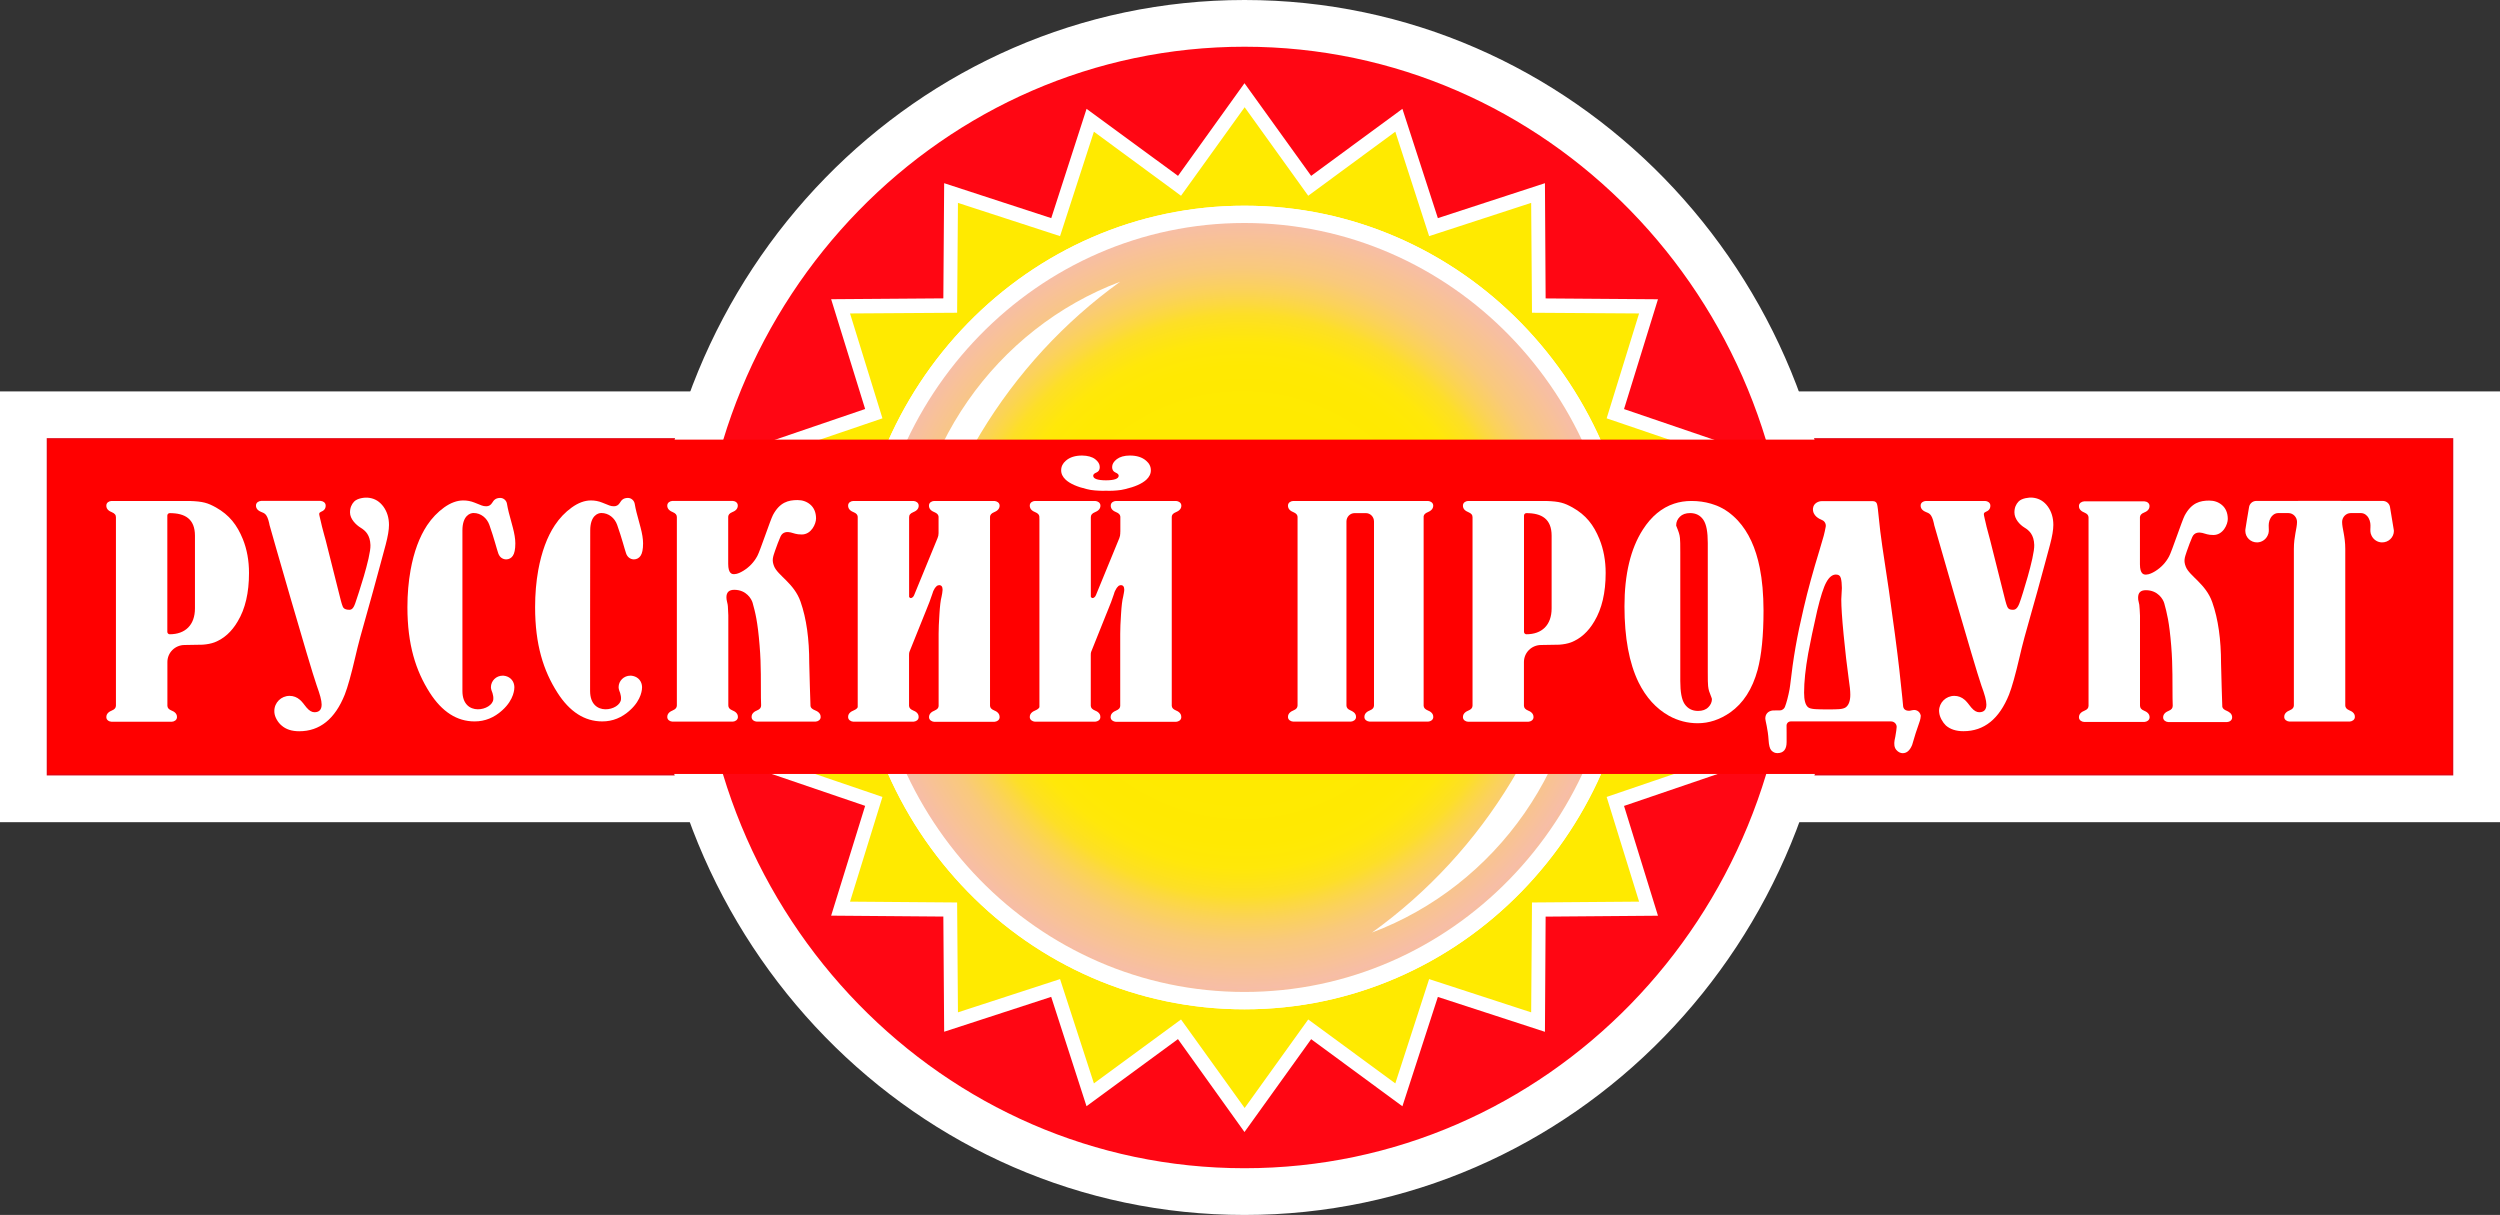 <svg width="214" height="104" viewBox="0 0 214 104" fill="none" xmlns="http://www.w3.org/2000/svg">
	<rect x="0" y="0" width="214" height="104" fill="#333333" stroke="none"/>
	<path d="M4.092 35.505H2V37.633V66.252V68.379H4.092H209.908H212V66.252V37.633V35.505H209.908H4.092Z" fill="#E20613" stroke="white" stroke-width="4"></path>
	<g class="sunset">
		<path class="back" d="M99.618 87.224L94.109 91.266L91.978 84.669L91.33 82.662L89.352 83.307L82.895 85.41L82.846 78.449L82.831 76.354L80.77 76.337L73.995 76.282L76.055 69.627L76.672 67.635L74.725 66.971L68.275 64.77L72.245 59.093L73.431 57.396L71.788 56.153L66.299 52.001L71.787 47.853L73.432 46.61L72.245 44.912L68.275 39.236L74.725 37.035L76.672 36.371L76.055 34.379L73.995 27.725L80.769 27.674L82.831 27.659L82.846 25.562L82.895 18.592L89.351 20.699L91.329 21.344L91.978 19.337L94.109 12.743L99.618 16.782L101.306 18.019L102.531 16.31L106.535 10.73L110.55 16.307L111.778 18.013L113.463 16.775L118.958 12.739L121.097 19.334L121.747 21.338L123.723 20.693L130.176 18.588L130.218 25.554L130.23 27.653L132.295 27.669L139.081 27.719L137.024 34.374L136.409 36.366L138.355 37.029L144.804 39.23L140.835 44.907L139.648 46.604L141.291 47.847L146.777 51.995L141.291 56.148L139.649 57.391L140.835 59.088L144.804 64.764L138.355 66.965L136.409 67.629L137.024 69.62L139.081 76.277L132.293 76.332L130.23 76.348L130.218 78.446L130.176 85.409L123.722 83.307L121.746 82.663L121.097 84.667L118.958 91.265L113.464 87.225L111.776 85.985L110.549 87.695L106.534 93.286L102.534 87.697L101.307 85.985L99.618 87.224ZM106.532 2C79.591 2 57.785 24.395 57.785 52C57.785 79.611 79.592 102 106.532 102C133.482 102 155.284 79.611 155.284 52C155.284 24.395 133.489 2 106.532 2Z" fill="#FF0613" stroke="white" stroke-width="4"></path>
		<path d="M74.457 52C74.457 33.827 88.817 19.088 106.53 19.088C124.254 19.088 138.608 33.827 138.608 52C138.608 70.167 124.254 84.912 106.53 84.912C88.817 84.912 74.457 70.173 74.457 52Z" fill="white" stroke="white" stroke-width="4"></path>
		<path d="M100.833 88.948L93.005 94.692L89.982 85.332L80.82 88.317L80.75 78.458L71.146 78.38L74.056 68.981L64.932 65.868L70.536 57.853L62.789 51.993L70.536 46.139L64.932 38.124L74.056 35.011L71.146 25.612L80.75 25.54L80.82 15.681L89.987 18.672L93.01 9.316L100.838 15.055L106.528 7.123L112.235 15.055L120.046 9.316L123.081 18.672L132.247 15.681L132.306 25.545L141.922 25.617L139.017 35.017L148.141 38.13L142.537 46.144L150.278 51.999L142.537 57.859L148.141 65.874L139.017 68.987L141.922 78.386L132.306 78.463L132.247 88.323L123.081 85.337L120.046 94.698L112.235 88.954L106.528 96.902L100.833 88.948ZM106.539 94.842L111.98 87.265L119.436 92.737L122.329 83.808L131.064 86.656L131.135 77.251L140.301 77.178L137.527 68.217L146.23 65.248L140.896 57.599L148.281 52.004L140.896 46.421L146.23 38.772L137.527 35.809L140.301 26.83L131.135 26.769L131.064 17.364L122.329 20.211L119.436 11.272L111.98 16.755L106.539 9.172L101.092 16.75L93.636 11.266L90.737 20.206L81.997 17.359L81.927 26.764L72.76 26.825L75.535 35.803L66.832 38.767L72.172 46.416L64.787 51.999L72.172 57.593L66.832 65.242L75.535 68.211L72.76 77.173L81.927 77.245L81.997 86.65L90.737 83.803L93.636 92.732L101.092 87.259L106.539 94.842Z" fill="white"></path>
		<path d="M101.095 87.266L93.639 92.739L90.74 83.81L82 86.657L81.93 77.252L72.763 77.18L75.538 68.218L66.835 65.249L72.174 57.6L64.789 52.006L72.174 46.423L66.835 38.774L75.538 35.81L72.763 26.832L81.93 26.771L82 17.366L90.74 20.213L93.639 11.273L101.095 16.757L106.542 9.18L111.984 16.757L119.439 11.273L122.333 20.213L131.068 17.366L131.138 26.771L140.305 26.832L137.529 35.81L146.232 38.774L140.898 46.423L148.283 52.006L140.898 57.6L146.232 65.249L137.529 68.218L140.305 77.18L131.138 77.252L131.068 86.657L122.333 83.81L119.439 92.739L111.984 87.266L106.542 94.844L101.095 87.266ZM73.022 52.001C73.022 71.004 88.019 86.397 106.53 86.397C125.054 86.397 140.056 71.004 140.056 52.001C140.056 33.002 125.054 17.61 106.53 17.61C88.019 17.61 73.022 33.002 73.022 52.001Z" fill="#FFEA00"></path>
	</g>
	<g class="sundisc">
		<path d="M73.019 52C73.019 33.002 88.017 17.609 106.528 17.609C125.052 17.609 140.054 33.002 140.054 52C140.054 71.004 125.052 86.396 106.528 86.396C88.017 86.396 73.019 71.004 73.019 52ZM74.456 52C74.456 70.168 88.816 84.912 106.528 84.912C124.252 84.912 138.607 70.173 138.607 52C138.607 33.827 124.252 19.088 106.528 19.088C88.816 19.088 74.456 33.833 74.456 52Z" fill="white"></path>
		<path d="M74.453 52C74.453 33.827 88.813 19.088 106.526 19.088C124.25 19.088 138.605 33.827 138.605 52C138.605 70.167 124.25 84.912 106.526 84.912C88.813 84.912 74.453 70.173 74.453 52ZM117.442 79.827C128.034 75.845 135.602 65.443 135.602 53.202C135.602 52.028 135.522 50.87 135.382 49.74C133.725 62.18 127.014 72.953 117.442 79.827ZM77.725 50.754C77.725 51.917 77.816 53.069 77.957 54.21C79.614 41.775 86.319 30.991 95.891 24.112C85.299 28.105 77.725 38.496 77.725 50.754Z" fill="url(#paint0_radial_459_107)"></path>
	</g>
	<g class="naming">
		<path class="back" d="M4.09 37.632H209.905V66.251H4.09V37.632Z" fill="#FF0000"></path>
		<path class="animate-faster letter letter-01" d="M20.786 46.145C20.289 44.932 19.641 44.09 18.486 43.437C17.779 43.049 17.395 42.922 16.224 42.883H9.924H9.54C9.324 42.894 9.114 43.027 9.103 43.254C9.076 43.631 9.422 43.78 9.557 43.836C9.837 43.952 9.924 44.09 9.924 44.279V60.402C9.918 60.585 9.832 60.718 9.557 60.829C9.427 60.884 9.081 61.039 9.103 61.41C9.114 61.632 9.324 61.77 9.546 61.781H14.707C14.923 61.77 15.133 61.637 15.149 61.41C15.176 61.034 14.825 60.879 14.696 60.829C14.431 60.718 14.34 60.596 14.329 60.419V56.669C14.329 55.866 14.982 55.218 15.792 55.212C16.467 55.207 17.174 55.196 17.352 55.185C17.741 55.157 18.075 55.09 18.362 54.985C19.171 54.669 19.83 54.077 20.348 53.191C20.996 52.116 21.315 50.737 21.315 49.047C21.315 47.995 21.142 47.026 20.786 46.145ZM16.688 52.077C16.688 53.517 15.841 54.293 14.529 54.293C14.415 54.293 14.323 54.199 14.323 54.088V51.435V44.129C14.323 44.018 14.415 43.924 14.529 43.924C15.841 43.924 16.688 44.423 16.688 45.857V46.638V52.077Z" fill="white"></path>
		<path class="animate-faster letter letter-02" d="M23.488 60.995C23.483 60.95 23.483 60.9 23.483 60.856C23.483 60.142 24.071 59.566 24.789 59.566C25.124 59.566 25.426 59.688 25.658 59.892C25.728 59.953 25.793 60.009 25.863 60.097C25.934 60.169 25.993 60.252 26.052 60.33C26.117 60.413 26.182 60.496 26.247 60.574C26.474 60.84 26.7 60.967 26.916 60.967C27.326 60.967 27.532 60.745 27.532 60.308C27.532 60.13 27.494 59.909 27.424 59.643C27.354 59.383 27.245 59.056 27.105 58.663C26.533 57.045 23.088 45.037 23.078 44.96C23.078 44.954 23.078 44.949 23.072 44.949C23.067 44.926 23.061 44.904 23.061 44.882C23.056 44.865 23.051 44.849 23.051 44.832C23.051 44.821 23.051 44.816 23.045 44.81C23.04 44.799 23.04 44.788 23.04 44.777C22.856 43.963 22.624 43.935 22.365 43.824C22.23 43.769 21.885 43.614 21.912 43.243C21.928 43.021 22.138 42.888 22.354 42.877H22.554H27.434C27.65 42.888 27.861 43.021 27.877 43.248C27.899 43.625 27.623 43.747 27.494 43.802C27.283 43.891 27.316 44.001 27.343 44.129V44.134L27.434 44.528L27.44 44.544C27.456 44.633 27.488 44.788 27.548 45.01V45.015C27.553 45.026 27.553 45.043 27.559 45.059C27.607 45.259 27.677 45.514 27.758 45.813C27.796 45.957 27.834 46.095 27.877 46.239L29.108 51.135C29.108 51.135 29.243 51.706 29.34 51.922C29.421 52.116 29.61 52.199 29.907 52.199C30.226 52.199 30.344 51.867 30.544 51.235C30.544 51.235 31.748 47.707 31.71 46.66C31.683 45.807 31.294 45.43 30.868 45.17C30.479 44.932 29.961 44.428 29.961 43.868C29.961 43.459 30.096 43.171 30.306 42.943C30.598 42.633 31.24 42.578 31.473 42.6C31.964 42.639 32.358 42.833 32.682 43.198C32.698 43.215 32.714 43.231 32.73 43.254C32.757 43.287 32.784 43.32 32.811 43.353C33.135 43.796 33.297 44.323 33.297 44.938C33.297 45.358 33.2 45.918 33.017 46.616C32.828 47.308 32.682 47.851 32.579 48.239C32.077 50.1 31.705 51.457 31.462 52.304C30.981 53.977 30.63 55.273 30.42 56.209C30.064 57.743 29.761 58.823 29.513 59.455C28.676 61.548 27.375 62.595 25.615 62.595C24.973 62.595 24.476 62.429 24.109 62.108C23.796 61.853 23.52 61.393 23.488 60.995Z" fill="white"></path>
		<path class="animate-faster letter letter-03" d="M39.583 59.145C39.583 61.427 42.179 60.817 42.228 59.848C42.239 59.665 42.212 59.51 42.158 59.327C42.131 59.25 42.023 59.012 42.023 58.829C42.023 58.281 42.471 57.837 43.027 57.837C43.048 57.837 43.07 57.837 43.097 57.837C43.156 57.843 43.216 57.849 43.27 57.865C43.707 57.97 44.02 58.319 44.031 58.818C44.031 58.929 44.036 59.859 43 60.795C42.303 61.432 41.515 61.753 40.624 61.753C39.113 61.753 37.833 60.928 36.781 59.283C35.588 57.411 34.875 55.184 34.875 51.977C34.875 50.853 34.967 49.795 35.145 48.798C35.426 47.242 35.901 45.962 36.559 44.965C36.97 44.35 37.456 43.846 38.011 43.442C38.573 43.038 39.124 42.838 39.653 42.838C39.993 42.838 40.311 42.899 40.614 43.021C40.916 43.143 41.127 43.226 41.24 43.27C41.353 43.315 41.483 43.337 41.629 43.337C41.844 43.337 42.012 43.237 42.136 43.032C42.26 42.833 42.401 42.633 42.8 42.622H42.811C43.097 42.617 43.345 42.833 43.394 43.11C43.437 43.37 43.491 43.619 43.55 43.857C43.712 44.439 43.826 44.865 43.896 45.148C44.036 45.674 44.112 46.128 44.112 46.516C44.112 47.026 44.036 47.38 43.896 47.579C43.777 47.762 43.567 47.884 43.329 47.884C43.172 47.884 43.027 47.829 42.908 47.74C42.8 47.657 42.714 47.535 42.654 47.374C42.519 46.992 42.303 46.101 41.888 44.926C41.677 44.339 41.164 43.913 40.533 43.913C40.241 43.913 39.583 44.134 39.583 45.408C39.583 46.699 39.583 59.145 39.583 59.145Z" fill="white"></path>
		<path class="animate-faster letter letter-04" d="M50.512 59.145C50.512 61.427 53.109 60.817 53.157 59.848C53.168 59.665 53.141 59.51 53.087 59.327C53.06 59.25 52.952 59.012 52.952 58.829C52.952 58.281 53.401 57.837 53.956 57.837C53.978 57.837 54 57.837 54.027 57.837C54.086 57.843 54.145 57.849 54.2 57.865C54.642 57.97 54.95 58.319 54.961 58.818C54.961 58.929 54.966 59.859 53.929 60.795C53.233 61.432 52.445 61.753 51.554 61.753C50.042 61.753 48.758 60.928 47.71 59.283C46.517 57.411 45.805 55.184 45.805 51.977C45.805 50.853 45.896 49.795 46.075 48.798C46.361 47.242 46.83 45.962 47.489 44.965C47.899 44.35 48.38 43.846 48.941 43.442C49.503 43.038 50.048 42.838 50.582 42.838C50.922 42.838 51.241 42.899 51.543 43.021C51.846 43.143 52.051 43.226 52.17 43.27C52.283 43.315 52.413 43.337 52.558 43.337C52.774 43.337 52.942 43.237 53.066 43.032C53.19 42.833 53.33 42.633 53.73 42.622H53.741C54.027 42.617 54.275 42.833 54.329 43.11C54.372 43.37 54.426 43.619 54.486 43.857C54.642 44.439 54.761 44.865 54.831 45.148C54.971 45.674 55.047 46.128 55.047 46.516C55.047 47.026 54.971 47.38 54.831 47.579C54.712 47.762 54.502 47.884 54.264 47.884C54.108 47.884 53.962 47.829 53.849 47.74C53.741 47.657 53.649 47.535 53.595 47.374C53.46 46.992 53.244 46.101 52.828 44.926C52.618 44.339 52.105 43.913 51.473 43.913C51.182 43.913 50.523 44.134 50.523 45.408C50.512 46.699 50.512 59.145 50.512 59.145Z" fill="white"></path>
		<path class="animate-faster letter letter-05" d="M70.248 61.4C70.237 61.621 70.021 61.76 69.805 61.771H64.779C64.563 61.76 64.353 61.627 64.337 61.4C64.315 61.028 64.66 60.873 64.79 60.818C65.071 60.702 65.152 60.569 65.152 60.375L65.135 59.721V59.705C65.114 58.519 65.173 57.035 65.022 55.257C64.855 53.191 64.655 52.438 64.423 51.596C64.331 51.28 63.894 50.488 62.852 50.488C62.409 50.488 62.182 50.699 62.182 51.125C62.182 51.247 62.199 51.363 62.226 51.468C62.253 51.574 62.269 51.662 62.285 51.734C62.301 51.806 62.312 51.945 62.318 52.144C62.323 52.338 62.334 52.515 62.344 52.676C62.344 52.687 62.344 52.693 62.344 52.703V60.375C62.344 60.569 62.431 60.702 62.712 60.818C62.847 60.873 63.187 61.028 63.165 61.4C63.149 61.621 62.944 61.76 62.728 61.771H62.344H57.561C57.346 61.76 57.135 61.627 57.119 61.4C57.097 61.028 57.443 60.873 57.572 60.818C57.842 60.702 57.934 60.574 57.939 60.392V44.257C57.934 44.074 57.847 43.947 57.572 43.83C57.443 43.775 57.092 43.62 57.119 43.249C57.135 43.027 57.34 42.894 57.556 42.878H62.717C62.933 42.889 63.144 43.022 63.154 43.249C63.176 43.625 62.836 43.775 62.701 43.83C62.442 43.936 62.35 44.057 62.334 44.229V48.267C62.334 49.109 62.663 49.159 62.863 49.148C63.003 49.142 63.138 49.103 63.268 49.048C63.386 48.998 63.505 48.932 63.629 48.86C64.142 48.544 64.542 48.123 64.828 47.591C65.06 47.17 65.94 44.512 66.167 44.08C66.75 42.999 67.468 42.806 68.267 42.806C68.693 42.806 69.055 42.933 69.357 43.188C69.659 43.443 69.854 43.841 69.854 44.384C69.854 44.822 69.465 45.752 68.628 45.752C68.153 45.752 67.975 45.647 67.678 45.575C67.419 45.514 67.004 45.492 66.809 45.935C66.669 46.262 66.491 46.711 66.345 47.143C66.156 47.696 66.059 47.957 66.258 48.461C66.572 49.264 67.975 49.923 68.526 51.502C69.039 52.964 69.271 54.714 69.271 56.747C69.271 57.234 69.379 60.447 69.379 60.447C69.406 60.602 69.535 60.707 69.778 60.807C69.924 60.868 70.27 61.023 70.248 61.4Z" fill="white"></path>
		<path class="animate-faster letter letter-06" d="M85.113 60.818C84.854 60.707 84.757 60.59 84.746 60.419V45.597V44.229C84.762 44.063 84.859 43.941 85.113 43.836C85.243 43.78 85.588 43.625 85.567 43.254C85.55 43.032 85.34 42.899 85.124 42.883H84.74H80.341H79.957C79.741 42.894 79.531 43.027 79.52 43.254C79.499 43.631 79.839 43.78 79.974 43.836C80.227 43.941 80.319 44.057 80.341 44.223V45.508C80.341 45.519 80.341 45.53 80.341 45.536V45.641C80.341 45.785 80.314 45.929 80.254 46.062L78.246 50.953C78.214 51.031 78.165 51.102 78.095 51.147C78.008 51.202 77.895 51.241 77.82 51.091V44.279C77.82 44.085 77.906 43.952 78.187 43.836C78.322 43.78 78.667 43.625 78.64 43.254C78.624 43.032 78.413 42.899 78.203 42.883H77.814H73.43H73.42H73.036C72.82 42.894 72.61 43.027 72.599 43.254C72.578 43.631 72.918 43.78 73.053 43.836C73.312 43.941 73.403 44.063 73.42 44.229V44.306C73.42 44.312 73.42 44.312 73.42 44.317C73.42 44.323 73.42 44.328 73.42 44.472V60.519C73.42 60.574 73.333 60.707 73.053 60.823C72.918 60.879 72.572 61.034 72.599 61.405C72.615 61.626 72.826 61.759 73.036 61.776H78.198C78.413 61.759 78.624 61.632 78.635 61.405C78.662 61.028 78.316 60.879 78.181 60.823C77.922 60.712 77.83 60.596 77.814 60.424V56.115C77.814 56.099 77.814 56.087 77.814 56.076C77.82 55.988 77.798 55.883 77.901 55.666C77.949 55.561 78.581 53.988 79.18 52.487C79.18 52.482 79.18 52.482 79.185 52.476C79.32 52.144 79.445 51.822 79.563 51.529C79.563 51.523 79.731 51.069 79.812 50.825C79.844 50.681 79.914 50.521 80.022 50.349C80.033 50.338 80.038 50.333 80.044 50.321C80.044 50.321 80.141 50.2 80.189 50.161C80.195 50.155 80.2 50.15 80.211 50.144C80.27 50.117 80.308 50.1 80.341 50.1C80.346 50.1 80.352 50.094 80.357 50.094C80.362 50.094 80.368 50.094 80.373 50.094C80.379 50.094 80.384 50.094 80.384 50.089H80.395C80.589 50.089 80.686 50.222 80.686 50.488C80.686 50.543 80.675 50.637 80.654 50.776C80.627 50.92 80.611 51.014 80.6 51.064C80.519 51.363 80.459 51.861 80.416 52.565C80.368 53.268 80.346 53.833 80.346 54.254V60.441C80.341 60.519 80.314 60.579 80.27 60.64C80.211 60.712 80.119 60.773 79.984 60.834C79.849 60.89 79.504 61.045 79.525 61.416C79.542 61.637 79.752 61.77 79.963 61.787H85.124C85.34 61.77 85.55 61.643 85.567 61.416C85.588 61.023 85.248 60.873 85.113 60.818Z" fill="white"></path>
		<path class="animate-faster letter letter-07" d="M93.039 41.869C93.249 41.924 93.476 41.963 93.719 41.98C93.962 41.996 94.178 42.013 94.372 42.013C94.475 42.013 94.577 42.013 94.674 42.007C94.772 42.013 94.874 42.018 94.971 42.013C95.171 42.013 95.387 42.002 95.625 41.98C95.868 41.963 96.089 41.924 96.305 41.869C97.142 41.675 97.741 41.409 98.119 41.071C98.383 40.828 98.518 40.55 98.513 40.252C98.513 39.936 98.378 39.664 98.108 39.437C97.768 39.138 97.304 38.994 96.715 38.994C96.235 38.994 95.862 39.105 95.598 39.304C95.333 39.509 95.198 39.731 95.198 39.98C95.198 40.207 95.295 40.362 95.479 40.445C95.668 40.523 95.76 40.617 95.76 40.717C95.76 40.977 95.403 41.11 94.685 41.115H94.653C93.935 41.11 93.573 40.977 93.579 40.717C93.579 40.611 93.676 40.517 93.859 40.445C94.048 40.362 94.14 40.213 94.14 39.98C94.14 39.731 94.01 39.509 93.746 39.304C93.481 39.105 93.109 39 92.629 38.994C92.04 38.994 91.576 39.138 91.236 39.437C90.971 39.664 90.836 39.936 90.836 40.252C90.831 40.55 90.966 40.828 91.23 41.071C91.603 41.409 92.207 41.675 93.039 41.869Z" fill="white"></path>
		<path class="animate-faster letter letter-07" d="M100.669 60.818C100.409 60.707 100.318 60.59 100.302 60.419V45.597V44.229C100.318 44.063 100.409 43.941 100.669 43.836C100.798 43.78 101.149 43.625 101.122 43.254C101.106 43.032 100.895 42.899 100.679 42.883H100.302H95.902H95.518C95.302 42.894 95.092 43.027 95.081 43.254C95.054 43.631 95.4 43.78 95.535 43.836C95.788 43.941 95.88 44.057 95.902 44.223V45.508C95.902 45.519 95.896 45.53 95.896 45.536V45.641C95.896 45.785 95.869 45.929 95.815 46.062L93.807 50.953C93.775 51.031 93.726 51.102 93.656 51.147C93.57 51.202 93.456 51.241 93.381 51.091H93.375V44.279C93.375 44.085 93.462 43.952 93.742 43.836C93.877 43.78 94.223 43.625 94.196 43.254C94.18 43.032 93.974 42.899 93.753 42.883H93.364H88.981H88.97H88.587C88.376 42.894 88.16 43.027 88.149 43.254C88.128 43.631 88.468 43.78 88.603 43.836C88.857 43.941 88.954 44.063 88.97 44.229V44.306C88.97 44.312 88.97 44.312 88.97 44.317C88.97 44.323 88.97 44.328 88.975 44.472V60.519C88.97 60.574 88.884 60.707 88.603 60.823C88.468 60.879 88.128 61.034 88.149 61.405C88.166 61.626 88.376 61.759 88.587 61.776H93.753C93.969 61.759 94.18 61.632 94.19 61.405C94.217 61.028 93.872 60.879 93.737 60.823C93.478 60.712 93.386 60.596 93.37 60.424V56.115C93.37 56.099 93.37 56.087 93.37 56.076C93.375 55.988 93.354 55.883 93.456 55.666C93.505 55.561 94.136 53.988 94.73 52.487C94.73 52.482 94.736 52.482 94.736 52.476C94.871 52.144 95 51.822 95.114 51.529C95.119 51.523 95.281 51.069 95.362 50.825C95.394 50.681 95.47 50.521 95.578 50.349C95.583 50.338 95.594 50.333 95.599 50.321C95.599 50.321 95.691 50.2 95.745 50.161C95.751 50.155 95.756 50.15 95.761 50.144C95.821 50.117 95.859 50.1 95.891 50.1H95.896C95.902 50.1 95.907 50.094 95.907 50.094C95.918 50.094 95.918 50.094 95.923 50.094C95.929 50.094 95.929 50.094 95.934 50.089H95.945C96.139 50.089 96.237 50.222 96.237 50.488C96.237 50.543 96.226 50.637 96.199 50.776C96.177 50.92 96.155 51.014 96.145 51.064C96.064 51.363 96.004 51.861 95.961 52.565C95.912 53.268 95.891 53.833 95.891 54.254V60.441C95.88 60.519 95.859 60.579 95.815 60.64C95.756 60.712 95.664 60.773 95.524 60.834C95.389 60.89 95.049 61.045 95.07 61.416C95.087 61.637 95.297 61.77 95.513 61.787H100.674C100.89 61.77 101.101 61.643 101.117 61.416C101.144 61.023 100.798 60.873 100.669 60.818Z" fill="white"></path>
		<path class="animate-faster letter letter-08" d="M122.23 60.818C121.97 60.707 121.879 60.59 121.863 60.419V44.201C121.885 44.051 121.987 43.935 122.23 43.836C122.36 43.78 122.705 43.625 122.684 43.254C122.667 43.032 122.457 42.899 122.241 42.883H121.857H120.151H113.695H111.076H110.694C110.477 42.894 110.267 43.027 110.251 43.254C110.229 43.631 110.569 43.78 110.704 43.836C110.963 43.946 111.055 44.068 111.071 44.234V55.196V60.391C111.066 60.574 110.974 60.707 110.704 60.818C110.574 60.873 110.229 61.028 110.251 61.399C110.267 61.621 110.477 61.754 110.694 61.77H111.076H115.249H115.633C115.849 61.754 116.06 61.621 116.076 61.399C116.098 61.028 115.751 60.873 115.623 60.818C115.353 60.707 115.261 60.574 115.256 60.391V45.968V44.639C115.256 44.245 115.568 43.924 115.951 43.924H116.923C117.307 43.924 117.614 44.245 117.614 44.639V45.968V50.532V60.391C117.609 60.574 117.522 60.707 117.247 60.818C117.112 60.873 116.772 61.028 116.793 61.399C116.805 61.621 117.02 61.754 117.237 61.77H117.62H121.863H122.247C122.462 61.759 122.672 61.626 122.689 61.399C122.71 61.023 122.365 60.873 122.23 60.818Z" fill="white"></path>
		<path class="animate-faster letter letter-09" d="M136.911 46.145C136.414 44.932 135.766 44.09 134.605 43.437C133.898 43.049 133.515 42.922 132.344 42.883H126.049H125.665C125.45 42.894 125.24 43.027 125.228 43.254C125.201 43.631 125.552 43.78 125.682 43.836C125.962 43.952 126.049 44.09 126.049 44.279V60.402C126.044 60.585 125.952 60.718 125.682 60.829C125.552 60.884 125.207 61.039 125.228 61.41C125.24 61.632 125.45 61.77 125.665 61.781H130.827C131.042 61.77 131.254 61.637 131.269 61.41C131.291 61.034 130.945 60.879 130.816 60.829C130.552 60.718 130.46 60.596 130.449 60.419V56.669C130.449 55.866 131.102 55.218 131.912 55.212C132.592 55.207 133.293 55.196 133.478 55.185C133.866 55.157 134.2 55.09 134.487 54.985C135.292 54.669 135.955 54.077 136.474 53.191C137.121 52.116 137.445 50.737 137.445 49.047C137.445 47.995 137.268 47.026 136.911 46.145ZM132.819 52.077C132.819 53.517 131.976 54.293 130.659 54.293C130.546 54.293 130.454 54.199 130.454 54.088V51.435V44.129C130.454 44.018 130.546 43.924 130.659 43.924C131.971 43.924 132.819 44.423 132.819 45.857V46.638V52.077Z" fill="white"></path>
		<path class="animate-faster letter letter-10" d="M150.635 48.604C150.294 46.898 149.674 45.553 148.767 44.567C148.232 43.991 147.633 43.559 146.963 43.287C146.898 43.259 146.828 43.237 146.763 43.215C146.666 43.176 146.564 43.143 146.461 43.115C145.938 42.96 145.376 42.883 144.787 42.883C144.259 42.883 143.762 42.96 143.298 43.115C142.245 43.464 141.354 44.201 140.626 45.337C139.578 46.971 139.055 49.158 139.055 51.906C139.055 54.581 139.454 56.746 140.254 58.397C140.896 59.699 141.765 60.657 142.871 61.277C143.638 61.698 144.459 61.909 145.328 61.909C146.288 61.909 147.212 61.604 148.102 60.989C149.226 60.197 150.003 58.984 150.451 57.345C150.786 56.099 150.958 54.398 150.958 52.255C150.953 50.859 150.845 49.64 150.635 48.604ZM146.543 59.826C146.543 60.098 146.435 60.341 146.229 60.541C146.024 60.751 145.727 60.856 145.349 60.856C144.852 60.856 144.464 60.651 144.199 60.258C143.951 59.882 143.832 59.239 143.832 58.292V51.911V47.281C143.832 46.638 143.827 46.228 143.805 46.062C143.789 45.907 143.762 45.763 143.719 45.63C143.682 45.503 143.61 45.314 143.497 45.037L143.482 44.999V44.954C143.482 44.683 143.59 44.439 143.795 44.234C144.005 44.024 144.297 43.919 144.674 43.919C145.171 43.919 145.559 44.118 145.819 44.517C146.068 44.894 146.186 45.536 146.186 46.483V52.243V57.5C146.186 58.142 146.191 58.552 146.213 58.718C146.229 58.873 146.256 59.017 146.294 59.151C146.338 59.278 146.408 59.466 146.515 59.743L146.531 59.782V59.826H146.543Z" fill="white"></path>
		<path class="animate-faster letter letter-11" d="M164.412 61.239C164.412 61.233 164.412 61.227 164.406 61.216C164.39 61.133 164.352 61.056 164.298 60.989C164.195 60.856 164.033 60.773 163.85 60.773C163.79 60.773 163.737 60.784 163.682 60.795C163.655 60.801 163.542 60.834 163.477 60.84C163.288 60.851 162.965 60.823 162.91 60.474C162.91 60.458 162.862 59.898 162.835 59.688C162.656 57.971 162.543 56.835 162.209 54.315C161.879 51.795 161.518 49.286 161.129 46.793C160.843 44.932 160.779 43.464 160.67 43.138C160.67 43.132 160.665 43.132 160.665 43.126C160.665 43.121 160.665 43.115 160.659 43.115C160.622 42.999 160.509 42.91 160.374 42.905C160.357 42.905 160.341 42.899 160.325 42.899H155.919C155.892 42.899 155.86 42.899 155.833 42.905C155.525 42.955 155.25 43.154 155.202 43.464C155.196 43.486 155.196 43.509 155.19 43.525C155.147 44.162 155.742 44.423 155.968 44.517C156.2 44.611 156.324 44.855 156.281 45.093C156.227 45.359 156.167 45.674 156.109 45.868C155.984 46.278 155.86 46.705 155.736 47.142C155.207 48.865 154.758 50.488 154.403 52.016C153.798 54.581 153.511 56.276 153.231 58.702C153.204 59.001 153.026 59.804 152.891 60.219C152.859 60.297 152.799 60.469 152.794 60.496C152.756 60.602 152.681 60.685 152.589 60.74C152.524 60.79 152.443 60.812 152.324 60.812C152.324 60.812 151.839 60.806 151.735 60.818C151.379 60.862 151.104 61.1 151.109 61.516C151.109 61.671 151.336 62.413 151.39 63.343C151.417 63.781 151.487 64.08 151.627 64.235C151.774 64.39 151.941 64.468 152.135 64.468C152.669 64.468 152.934 64.152 152.934 63.521V62.706C152.934 62.457 152.929 62.119 152.929 62.108C152.929 61.914 153.086 61.754 153.285 61.754H154.17H157.177C157.318 61.759 157.436 61.754 157.576 61.754H161.788C161.793 61.754 161.804 61.754 161.809 61.754C161.831 61.754 161.853 61.754 161.874 61.754C162.138 61.754 162.355 61.964 162.355 62.224C162.355 62.307 162.301 62.745 162.241 63.05C162.203 63.244 162.176 63.349 162.176 63.365C162.123 63.681 162.144 63.98 162.323 64.191C162.5 64.401 162.711 64.473 162.873 64.473C163.208 64.473 163.472 64.252 163.661 63.809C163.667 63.792 163.672 63.775 163.682 63.759C163.785 63.399 163.888 63.072 163.98 62.767C164.077 62.463 164.174 62.175 164.271 61.909C164.33 61.754 164.368 61.615 164.39 61.499C164.406 61.416 164.417 61.344 164.417 61.277C164.417 61.277 164.417 61.255 164.412 61.239ZM157.998 60.546C157.739 60.729 157.258 60.724 156.508 60.724C155.585 60.724 154.985 60.729 154.765 60.535C154.538 60.341 154.43 59.926 154.43 59.294C154.43 58.364 154.548 57.245 154.78 55.943C154.958 54.974 155.217 53.75 155.552 52.271C155.839 51.075 156.097 50.261 156.341 49.828C156.578 49.396 156.854 49.181 157.156 49.181C157.388 49.181 157.528 49.291 157.582 49.507C157.636 49.718 157.658 49.989 157.663 50.305C157.663 50.321 157.663 50.349 157.663 50.366L157.614 51.302V51.324C157.614 51.939 157.679 52.941 157.814 54.331C157.949 55.733 158.095 56.996 158.251 58.12C158.343 58.702 158.386 59.15 158.386 59.466C158.386 60.003 158.251 60.358 157.998 60.546Z" fill="white"></path>
		<path class="animate-faster letter letter-12" d="M165.996 60.995C165.99 60.95 165.984 60.901 165.984 60.856C165.984 60.142 166.573 59.566 167.291 59.566C167.62 59.566 167.928 59.688 168.16 59.892C168.23 59.953 168.295 60.009 168.365 60.097C168.435 60.169 168.495 60.252 168.554 60.33C168.619 60.413 168.684 60.496 168.749 60.574C168.975 60.84 169.202 60.967 169.418 60.967C169.829 60.967 170.034 60.751 170.034 60.313C170.034 60.136 169.996 59.915 169.926 59.649C169.856 59.388 169.747 59.062 169.602 58.668C169.035 57.051 165.591 45.037 165.574 44.965C165.569 44.96 165.569 44.954 165.569 44.954C165.564 44.932 165.558 44.91 165.558 44.882C165.552 44.866 165.553 44.849 165.547 44.838C165.547 44.827 165.547 44.821 165.542 44.816C165.542 44.805 165.536 44.794 165.536 44.782C165.353 43.968 165.121 43.941 164.862 43.83C164.727 43.774 164.382 43.619 164.408 43.248C164.419 43.027 164.635 42.894 164.851 42.883H165.051H169.931C170.147 42.894 170.358 43.027 170.374 43.254C170.396 43.63 170.126 43.752 169.991 43.808C169.779 43.896 169.812 44.007 169.834 44.134V44.14L169.92 44.533L169.926 44.55C169.942 44.638 169.979 44.794 170.034 45.015V45.021C170.039 45.032 170.039 45.048 170.044 45.065C170.098 45.264 170.163 45.514 170.244 45.818C170.281 45.957 170.319 46.101 170.358 46.245L171.588 51.141C171.588 51.141 171.723 51.712 171.82 51.928C171.901 52.121 172.02 52.199 172.312 52.199C172.63 52.199 172.792 51.911 172.992 51.274C172.992 51.274 174.169 47.696 174.131 46.644C174.104 45.791 173.721 45.414 173.284 45.154C172.895 44.916 172.435 44.428 172.435 43.863C172.435 43.453 172.57 43.165 172.782 42.938C173.072 42.628 173.715 42.578 173.947 42.595C174.439 42.633 174.833 42.827 175.162 43.193C175.178 43.209 175.194 43.232 175.205 43.248C175.233 43.281 175.259 43.315 175.286 43.348C175.605 43.785 175.766 44.317 175.766 44.932C175.766 45.353 175.67 45.912 175.486 46.61C175.298 47.303 175.151 47.846 175.049 48.233C174.546 50.094 174.174 51.451 173.926 52.299C173.445 53.971 173.094 55.268 172.884 56.204C172.527 57.738 172.225 58.818 171.977 59.449C171.135 61.543 169.839 62.59 168.074 62.59C167.431 62.59 166.935 62.424 166.568 62.102C166.303 61.853 166.033 61.394 165.996 60.995Z" fill="white"></path>
		<path class="animate-faster letter letter-13" d="M191.071 61.438C191.061 61.66 190.844 61.798 190.634 61.809H185.608C185.392 61.798 185.182 61.66 185.165 61.438C185.144 61.067 185.489 60.912 185.624 60.856C185.905 60.74 185.98 60.607 185.986 60.413L185.97 59.76V59.743C185.948 58.558 186.002 57.073 185.857 55.29C185.689 53.224 185.489 52.476 185.257 51.629C185.165 51.313 184.728 50.521 183.686 50.521C183.238 50.521 183.022 50.731 183.022 51.158C183.022 51.28 183.033 51.396 183.066 51.501C183.087 51.606 183.108 51.695 183.124 51.767C183.136 51.839 183.146 51.978 183.157 52.177C183.163 52.376 183.173 52.548 183.184 52.703C183.184 52.714 183.184 52.72 183.184 52.731V60.402C183.189 60.596 183.271 60.729 183.551 60.845C183.686 60.901 184.026 61.056 184.005 61.427C183.988 61.648 183.778 61.787 183.561 61.798H183.179H178.401C178.184 61.787 177.974 61.648 177.959 61.427C177.937 61.056 178.277 60.901 178.412 60.845C178.687 60.734 178.773 60.602 178.779 60.419V44.295C178.773 44.112 178.687 43.985 178.412 43.869C178.277 43.813 177.931 43.658 177.959 43.287C177.974 43.066 178.184 42.933 178.401 42.916H183.561C183.778 42.927 183.983 43.06 183.999 43.287C184.021 43.664 183.681 43.813 183.546 43.869C183.286 43.974 183.195 44.101 183.179 44.267V48.305C183.179 49.147 183.508 49.197 183.713 49.186C183.853 49.181 183.988 49.142 184.118 49.086C184.237 49.036 184.355 48.976 184.48 48.898C184.993 48.582 185.392 48.156 185.672 47.63C185.905 47.209 186.784 44.55 187.011 44.123C187.594 43.043 188.313 42.85 189.112 42.85C189.538 42.85 189.9 42.977 190.202 43.232C190.504 43.486 190.699 43.885 190.699 44.428C190.699 44.871 190.31 45.796 189.468 45.796C188.993 45.796 188.815 45.691 188.523 45.619C188.264 45.558 187.843 45.536 187.654 45.979C187.514 46.306 187.336 46.755 187.189 47.192C187.001 47.751 186.904 48.006 187.104 48.51C187.416 49.313 188.82 49.973 189.37 51.551C189.884 53.008 190.122 54.764 190.122 56.796C190.122 57.284 190.229 60.496 190.229 60.496C190.256 60.646 190.38 60.757 190.629 60.856C190.747 60.912 191.099 61.067 191.071 61.438Z" fill="white"></path>
		<path class="animate-faster letter letter-14" d="M204.902 45.327C204.864 45.061 204.685 44.036 204.583 43.394C204.53 43.095 204.27 42.879 203.963 42.879H202.094H201.214L198.553 42.873L195.892 42.879H195.011H193.144C192.836 42.879 192.577 43.095 192.522 43.394C192.415 44.036 192.237 45.061 192.204 45.327C192.199 45.36 192.199 45.404 192.199 45.443C192.199 45.997 192.663 46.446 193.224 46.429C193.614 46.418 193.948 46.18 194.104 45.853C194.364 45.366 194.024 44.956 194.364 44.335C194.488 44.108 194.731 43.92 195.011 43.92H195.892C196.297 43.92 196.625 44.274 196.625 44.673C196.625 44.679 196.625 44.684 196.625 44.684C196.625 45.233 196.355 45.903 196.355 46.989V60.387C196.35 60.57 196.258 60.697 195.983 60.813C195.848 60.869 195.508 61.024 195.53 61.395C195.546 61.617 195.756 61.749 195.972 61.766H198.553H201.134C201.349 61.749 201.56 61.617 201.576 61.395C201.604 61.018 201.257 60.869 201.122 60.813C200.853 60.697 200.76 60.57 200.755 60.387V46.989C200.755 45.897 200.485 45.233 200.485 44.684V44.673C200.485 44.274 200.815 43.92 201.22 43.92H202.099C202.381 43.92 202.624 44.108 202.748 44.335C203.088 44.956 202.753 45.366 203.006 45.853C203.163 46.185 203.503 46.423 203.886 46.429C204.453 46.446 204.918 45.997 204.918 45.443C204.907 45.404 204.902 45.366 204.902 45.327Z" fill="white"></path>
	</g>
	<!--
	<g class="naming">
	    <path class="back" d="M4.08984 37.6318H209.905V66.2512H4.08984V37.6318Z" fill="#FF0000"/>
	    <path class="animate-faster letter letter-13" d="M202.538 44.487C202.501 44.2175 202.324 43.1789 202.223 42.5278C202.17 42.2246 201.914 42.0057 201.61 42.0057H199.766H198.898L196.271 42L193.645 42.0057H192.775H190.932C190.629 42.0057 190.373 42.2246 190.319 42.5278C190.213 43.1789 190.037 44.2175 190.005 44.487C190 44.5207 190 44.5656 190 44.6049C190 45.1662 190.457 45.621 191.012 45.6041C191.396 45.5929 191.726 45.3515 191.88 45.0204C192.136 44.5263 191.801 44.1109 192.136 43.4821C192.259 43.2519 192.499 43.0611 192.775 43.0611H193.645C194.044 43.0611 194.369 43.4204 194.369 43.8246C194.369 43.8302 194.369 43.8358 194.369 43.8358C194.369 44.3915 194.102 45.0708 194.102 46.1712V59.7511C194.097 59.9364 194.006 60.0655 193.735 60.1834C193.601 60.2396 193.266 60.3967 193.287 60.7728C193.303 60.9973 193.511 61.1321 193.724 61.1489H196.271H198.819C199.031 61.1321 199.239 60.9973 199.255 60.7728C199.282 60.391 198.94 60.2396 198.807 60.1834C198.541 60.0655 198.45 59.9364 198.445 59.7511V46.1712C198.445 45.0652 198.178 44.3915 198.178 43.8358V43.8246C198.178 43.4204 198.504 43.0611 198.903 43.0611H199.772C200.049 43.0611 200.289 43.2519 200.412 43.4821C200.747 44.1109 200.417 44.5263 200.667 45.0204C200.822 45.3572 201.157 45.5985 201.535 45.6041C202.095 45.621 202.553 45.1662 202.553 44.6049C202.543 44.5656 202.538 44.5263 202.538 44.487Z" fill="white"/>
        <path class="animate-faster letter letter-12" d="M183.798 58.5378C183.798 60.8219 186.445 60.212 186.494 59.2419C186.505 59.0589 186.478 58.9037 186.423 58.7207C186.395 58.6431 186.285 58.4047 186.285 58.2218C186.285 57.673 186.742 57.2294 187.309 57.2294C187.331 57.2294 187.353 57.2294 187.38 57.2294C187.441 57.2349 187.501 57.2404 187.556 57.2572C188.002 57.3625 188.321 57.7117 188.332 58.2107C188.332 58.3215 188.338 59.2529 187.281 60.1899C186.572 60.8275 185.768 61.1489 184.86 61.1489C183.319 61.1489 182.015 60.323 180.942 58.6763C179.726 56.8025 179 54.5738 179 51.3638C179 50.2384 179.094 49.1796 179.275 48.1817C179.561 46.6237 180.045 45.3431 180.717 44.3452C181.135 43.7298 181.63 43.2253 182.197 42.8207C182.769 42.4159 183.33 42.2164 183.87 42.2164C184.216 42.2164 184.541 42.2773 184.849 42.3993C185.157 42.5212 185.372 42.6044 185.487 42.6488C185.603 42.6931 185.735 42.7152 185.884 42.7152C186.104 42.7152 186.274 42.6155 186.401 42.4104C186.528 42.2107 186.67 42.0112 187.078 42.0001H187.089C187.38 41.9946 187.634 42.2107 187.683 42.488C187.727 42.7486 187.782 42.998 187.843 43.2365C188.008 43.8185 188.123 44.2454 188.195 44.5282C188.338 45.0548 188.415 45.5094 188.415 45.8975C188.415 46.4076 188.338 46.7624 188.195 46.9619C188.074 47.145 187.859 47.2669 187.617 47.2669C187.457 47.2669 187.309 47.2114 187.188 47.1227C187.078 47.0395 186.99 46.9176 186.929 46.7568C186.792 46.3744 186.572 45.4817 186.148 44.3064C185.933 43.7187 185.411 43.2918 184.767 43.2918C184.47 43.2918 183.798 43.5136 183.798 44.7887C183.798 46.0805 183.798 58.5378 183.798 58.5378Z" fill="white"/>
        <path class="animate-faster letter letter-11" d="M164.819 43.3959C164.803 43.2268 164.702 43.1015 164.454 42.995C164.322 42.9386 163.981 42.7799 164.001 42.403C164.017 42.1775 164.229 42.0418 164.442 42.0251H167.545C167.669 41.9916 167.805 41.9916 167.929 42.0251H169.577C169.793 42.0365 169.998 42.1723 170.01 42.403C170.022 42.6452 169.894 42.7956 169.761 42.8874C169.685 42.9407 169.609 42.9741 169.561 42.995C169.308 43.1015 169.216 43.2205 169.196 43.3896L169.2 55.4599C169.2 56.4085 169.486 59.9003 170.792 59.9003C172.113 59.9003 172.399 56.4176 172.399 55.4599L172.403 43.3896C172.395 43.3124 172.371 43.2456 172.323 43.185C172.263 43.114 172.175 43.0524 172.038 42.995C171.906 42.9386 171.569 42.7862 171.589 42.403C171.601 42.1723 171.806 42.0365 172.022 42.0251H173.67C173.794 41.9916 173.93 41.9916 174.055 42.0251H177.157C177.37 42.0418 177.582 42.1775 177.598 42.403C177.618 42.7799 177.278 42.9386 177.145 42.995C177.009 43.0545 176.917 43.1192 176.861 43.1944C176.813 43.2549 176.789 43.3207 176.781 43.3959L176.777 55.4599C176.777 57.452 176.127 58.9324 175.269 59.9003C174.267 61.0216 172.602 61.1506 170.792 61.1489C168.987 61.1473 167.328 61.0174 166.33 59.9003C165.472 58.9324 164.823 57.452 164.823 55.4599L164.819 43.3959Z" fill="white"/>
        <path class="animate-faster letter letter-10" d="M151.76 59.964C151.702 60.0397 151.607 60.1039 151.462 60.1671C151.325 60.2239 150.98 60.3754 151.001 60.7732C151.017 61.0037 151.233 61.1321 151.449 61.1489H156.691C162.32 60.7292 162.506 56.2632 162.506 51.5208C162.506 48.3924 162.697 42 158.198 42H151.449C151.233 42.0168 151.017 42.1515 151.001 42.3757C150.988 42.6051 151.113 42.7535 151.242 42.8461C151.325 42.9061 151.412 42.9429 151.462 42.965C151.719 43.0713 151.819 43.1955 151.835 43.3639V59.763C151.831 59.8398 151.806 59.905 151.76 59.964ZM156.305 59.5146L156.309 43.5828H156.936C157.845 43.5828 158.072 46.3956 158.115 47.0472C158.181 48.4658 158.214 49.957 158.214 51.5208C158.214 53.5403 158.185 54.941 158.131 55.7229C158.09 56.4301 158.015 57.0426 157.903 57.5614C157.778 58.133 157.598 59.5146 156.936 59.5146H156.305Z" fill="white"/>
        <path class="animate-faster letter letter-09" d="M149.212 47.7586C148.853 46.0416 148.198 44.6869 147.242 43.6947C146.678 43.1149 146.046 42.6801 145.34 42.407C145.272 42.379 145.198 42.3568 145.129 42.3345C145.027 42.2954 144.919 42.262 144.811 42.2342C144.259 42.0781 143.667 42 143.045 42C142.488 42 141.964 42.0781 141.475 42.2342C140.365 42.5854 139.425 43.3267 138.657 44.4696C137.552 46.1141 137 48.3161 137 51.0811C137 53.7737 137.421 55.9533 138.264 57.6146C138.942 58.9247 139.858 59.889 141.024 60.5135C141.833 60.9372 142.699 61.1489 143.616 61.1489C144.629 61.1489 145.603 60.8423 146.541 60.2235C147.726 59.4264 148.546 58.2056 149.018 56.5554C149.371 55.3012 149.553 53.5898 149.553 51.4323C149.548 50.0275 149.434 48.801 149.212 47.7586ZM144.897 59.0528C144.897 59.3261 144.783 59.5714 144.566 59.772C144.349 59.9838 144.036 60.0898 143.638 60.0898C143.114 60.0898 142.705 59.8835 142.425 59.4877C142.164 59.1086 142.038 58.462 142.038 57.5086V51.0867V46.4263C142.038 45.7796 142.033 45.367 142.01 45.1998C141.993 45.0437 141.964 44.8988 141.919 44.765C141.879 44.6368 141.804 44.4472 141.685 44.1685L141.669 44.1295V44.0849C141.669 43.8117 141.782 43.5664 141.999 43.3602C142.22 43.1483 142.528 43.0424 142.926 43.0424C143.45 43.0424 143.86 43.2431 144.133 43.6445C144.396 44.0236 144.52 44.6702 144.52 45.6235V51.4211V56.7115C144.52 57.3582 144.526 57.7706 144.549 57.9379C144.566 58.094 144.594 58.239 144.634 58.3728C144.68 58.501 144.754 58.6905 144.868 58.9693L144.884 59.0083V59.0528H144.897Z" fill="white"/>
        <path class="animate-faster letter letter-08" d="M134.564 45.3056C134.03 44.0765 133.333 43.2234 132.091 42.5612C131.33 42.1684 130.918 42.0392 129.659 42H122.884H122.472C122.24 42.0112 122.013 42.146 122.002 42.376C121.973 42.7577 122.344 42.9091 122.489 42.9653C122.791 43.0831 122.884 43.2234 122.884 43.4142V59.7514C122.878 59.9366 122.785 60.0713 122.489 60.1835C122.35 60.2397 121.978 60.3969 122.002 60.7729C122.013 60.9974 122.24 61.1376 122.478 61.1489H128.027C128.26 61.1376 128.486 61.003 128.503 60.7729C128.532 60.3913 128.155 60.2341 128.016 60.1835C127.731 60.0713 127.633 59.9479 127.621 59.7682V55.9688C127.621 55.155 128.441 54.4017 129.312 54.3961C130.037 54.3905 130.238 55.0175 130.238 55.474C130.238 56.013 130.238 59.5237 130.238 60.0802C130.238 60.3246 129.646 60.524 129.646 60.7729C129.646 60.9775 129.803 61.1489 130.079 61.1489C131.426 61.1489 134.108 61.1489 135.248 61.1489C135.465 61.1489 135.599 61.0229 135.599 60.7729C135.599 60.5229 135.133 60.3894 135.133 60.0802C135.133 57.7947 135.133 56.5519 135.133 55.474C135.133 54.3961 134.936 52.2402 133.249 52.2402C134.936 51.7013 135.133 49.9581 135.133 48.2463C135.133 47.1801 134.947 46.198 134.564 45.3056ZM130.158 51.3163C130.158 52.7754 129.246 53.5611 127.836 53.5611C127.714 53.5611 127.615 53.4657 127.615 53.3535V50.6653V43.2628C127.615 43.1505 127.714 43.0551 127.836 43.0551C129.246 43.0551 130.158 43.5602 130.158 45.0138V45.8051V51.3163Z" fill="white"/>
        <path class="animate-faster letter letter-07" d="M119.482 45.3056C118.971 44.0765 118.306 43.2234 117.118 42.5612C116.391 42.1684 115.997 42.0392 114.793 42H108.318H107.924C107.702 42.0112 107.485 42.146 107.474 42.376C107.446 42.7577 107.802 42.9091 107.94 42.9653C108.229 43.0831 108.318 43.2234 108.318 43.4142V59.7514C108.312 59.9366 108.223 60.0713 107.94 60.1835C107.807 60.2397 107.452 60.3969 107.474 60.7729C107.485 60.9974 107.702 61.1376 107.929 61.1489H113.234C113.456 61.1376 113.672 61.003 113.689 60.7729C113.717 60.3913 113.356 60.2341 113.223 60.1835C112.951 60.0713 112.857 59.9479 112.845 59.7682V55.9688C112.845 55.155 113.517 54.4984 114.349 54.4928C115.043 54.4872 115.77 54.476 115.953 54.4648C116.352 54.4366 116.696 54.3694 116.991 54.2626C117.823 53.9428 118.5 53.3423 119.033 52.4443C119.698 51.3556 120.026 49.9581 120.026 48.2463C120.026 47.1801 119.848 46.198 119.482 45.3056ZM115.27 51.3163C115.27 52.7754 114.399 53.5611 113.051 53.5611C112.934 53.5611 112.84 53.4657 112.84 53.3535V50.6653V43.2628C112.84 43.1505 112.934 43.0551 113.051 43.0551C114.399 43.0551 115.27 43.5602 115.27 45.0138V45.8051V51.3163Z" fill="white"/>
        <path class="animate-faster letter letter-06" d="M82.1256 43.5348C82.1256 43.5348 82.1256 43.5384 82.1305 43.542C82.3148 44.0667 82.6878 44.8899 83.1056 45.8118C83.9593 47.6956 85.2789 49.993 85.2789 51.0001C85.3114 51.1303 85.3451 51.2553 85.38 51.375V59.7518C85.375 59.9371 85.284 60.0662 85.013 60.1841C84.879 60.2403 84.544 60.3974 84.565 60.7735C84.581 60.998 84.789 61.1328 85.002 61.1496H90.097C90.309 61.1328 90.517 60.998 90.533 60.7735C90.56 60.3917 90.218 60.2403 90.085 60.1841C89.819 60.0662 89.728 59.9371 89.723 59.7518V50.1972C89.9202 49.6799 90.1793 49.052 90.4971 48.3103C90.7614 47.7039 91.0006 47.0794 91.2404 46.4533C91.6932 45.2714 92.1482 44.0837 92.7789 42.9999C92.8911 42.8071 93.0252 42.7639 93.2789 42.7245C93.61 42.673 93.5206 42.4305 93.5206 42.4305C93.5206 42.4305 93.5206 42.19 93.2789 42.1892C92.5387 42.1868 92.3013 42.1874 91.982 42.1882C91.7809 42.1887 91.5473 42.1893 91.1351 42.1893C90.921 42.1893 90.9173 42.3347 90.921 42.4308C90.9283 42.6196 91.0522 42.6479 91.2098 42.6543C91.3927 42.6617 91.6665 42.7965 91.5845 42.9999C90.7789 45 90.383 45.9544 89.5926 47.6442C89.399 48.0582 89.2421 48.2454 88.9341 48.2454C88.6514 48.2454 88.5361 48.195 88.4577 48.069C88.3638 47.9286 88.233 47.5577 88.233 47.5577L86.7631 44.3737C86.7374 44.3102 86.7122 44.2465 86.6875 44.184C86.6758 44.1546 86.6642 44.1253 86.6527 44.0965C86.622 44.0189 86.5937 43.9469 86.5674 43.8802C86.5266 43.7766 86.4909 43.6857 86.459 43.6068C86.4568 43.6018 86.4556 43.5969 86.4545 43.5923C86.4532 43.5869 86.452 43.5819 86.4493 43.578V43.5744C86.3961 43.4303 86.3603 43.3295 86.3448 43.2719L86.3389 43.2611L86.2557 43.0055V43.0019C86.2545 42.9973 86.2533 42.9928 86.2521 42.9884C86.2316 42.9112 86.2137 42.8439 86.4077 42.7895C86.5384 42.7535 86.7999 42.6742 86.7786 42.4294C86.7631 42.2817 86.5588 42.1954 86.3496 42.1882H81.4303C81.2212 42.1954 81.012 42.2817 81.0013 42.4258C80.9762 42.667 81.3102 42.7679 81.441 42.8039C81.4616 42.8098 81.482 42.8154 81.5023 42.8209C81.7284 42.8823 81.931 42.9374 82.0936 43.4232C82.0936 43.4268 82.0951 43.4303 82.0966 43.4339C82.098 43.4375 82.0995 43.4412 82.0995 43.4448C82.1043 43.4483 82.1043 43.452 82.1043 43.4591C82.1074 43.463 82.1086 43.4679 82.1098 43.4732C82.111 43.4779 82.1122 43.4829 82.115 43.488C82.115 43.5038 82.1194 43.5168 82.1238 43.5294L82.1256 43.5348Z" fill="white"/>
        <path class="animate-faster letter letter-05" d="M79.1136 60.5884C79.1036 60.8099 78.8866 60.9484 78.6766 60.9595H73.6506C73.4346 60.9484 73.2246 60.8099 73.2076 60.5884C73.1866 60.2172 73.5316 60.0621 73.6666 60.0068C73.9476 59.8904 74.0226 59.7576 74.0286 59.5637L74.0126 58.9101V58.8935C73.9906 57.7082 74.0446 56.2237 73.8996 54.4402C73.7316 52.3743 73.5316 51.6265 73.2996 50.7791C73.2076 50.4633 72.7706 49.6713 71.7286 49.6713C71.2806 49.6713 71.0646 49.8818 71.0646 50.3083C71.0646 50.4301 71.0756 50.5464 71.1086 50.6517C71.1296 50.7569 71.1506 50.8455 71.1666 50.9176C71.1786 50.9896 71.1886 51.128 71.1996 51.3275C71.2056 51.5268 71.2156 51.6985 71.2266 51.8536C71.2266 51.8647 71.2266 51.8702 71.2266 51.8813V59.5526C71.2316 59.7465 71.3136 59.8794 71.5936 59.9958C71.7286 60.0511 72.0686 60.2062 72.0476 60.5772C72.0306 60.7988 71.8206 60.9374 71.6036 60.9484H71.2216H66.4436C66.2266 60.9374 66.0166 60.7988 66.0016 60.5772C65.9796 60.2062 66.3196 60.0511 66.4546 59.9958C66.7296 59.8849 66.8156 59.752 66.8216 59.5693V43.4456C66.8156 43.2628 66.7296 43.1354 66.4546 43.0192C66.3196 42.9637 65.9736 42.8086 66.0016 42.4376C66.0166 42.216 66.2266 42.0831 66.4436 42.0664H71.6036C71.8206 42.0776 72.0256 42.2104 72.0416 42.4376C72.0636 42.8142 71.7236 42.9637 71.5886 43.0192C71.3286 43.1244 71.2376 43.2517 71.2216 43.4179V47.4558C71.2216 48.2977 71.5506 48.3475 71.7556 48.3364C71.8956 48.3309 72.0306 48.2921 72.1606 48.2367C72.2796 48.1869 72.3976 48.126 72.5226 48.0484C73.0356 47.7327 73.4346 47.3062 73.7146 46.78C73.9476 46.3591 74.8266 43.7004 75.0536 43.2739C75.6366 42.1938 76.3556 42 77.1546 42C77.5806 42 77.9426 42.1273 78.2446 42.3821C78.5466 42.6369 78.7416 43.0358 78.7416 43.5785C78.7416 44.0216 78.3526 44.9466 77.5106 44.9466C77.0356 44.9466 76.8576 44.8414 76.5656 44.7694C76.3066 44.7085 75.8856 44.6863 75.6966 45.1294C75.5566 45.4562 75.3786 45.9049 75.2316 46.3425C75.0436 46.9018 74.9466 47.1566 75.1466 47.6606C75.4586 48.4638 76.8626 49.123 77.4126 50.7015C77.9266 52.1582 78.1646 53.9141 78.1646 55.9468C78.1646 56.4343 78.2716 59.6468 78.2716 59.6468C78.2986 59.7963 78.4226 59.9071 78.6716 60.0068C78.7896 60.0621 79.1416 60.2172 79.1136 60.5884Z" fill="white"/>
        <path class="animate-faster letter letter-04" d="M61.3869 42.41C61.4881 42.2105 61.6024 42.0112 61.9281 42.0001H61.937C62.1702 41.9946 62.3726 42.2105 62.4122 42.4876C62.4474 42.7479 62.4914 42.9971 62.5398 43.2353C62.6718 43.8168 62.7642 44.2433 62.8214 44.5259C62.9358 45.052 62.9974 45.5062 62.9974 45.8939C62.9974 46.4035 62.9358 46.758 62.8214 46.9573C62.7246 47.1402 62.5529 47.262 62.3594 47.262C62.2317 47.262 62.1129 47.2066 62.0162 47.118C61.9281 47.0349 61.8577 46.9131 61.8093 46.7524C61.7695 46.6143 61.7211 46.4094 61.6595 46.1487C61.578 45.8038 61.4733 45.3609 61.335 44.8452C61.0532 44.6107 60.7446 44.3984 60.409 44.2085C59.8156 43.8673 59.1903 43.6967 58.533 43.6967C57.9579 43.6967 57.5151 43.8763 57.2047 44.2354C55.4747 46.1945 58.3624 48.987 59.9708 49.8171C62.9003 51.3665 64.2408 55.0188 62.9971 58.1056C62.6137 59.0572 62.0477 59.8023 61.2991 60.341C60.5597 60.8796 59.6605 61.1489 58.6015 61.1489C57.3508 61.1489 56.2462 60.8347 55.2876 60.2063C55.0995 60.0782 54.9194 59.9448 54.7474 59.8062C54.6748 59.8123 54.5886 59.7775 54.511 59.7462C54.2832 59.6543 54.1293 59.5922 54.6106 60.6818C54.5094 60.8813 54.395 61.0806 54.0694 61.0917H54.0605C53.8273 61.0972 53.6249 60.8813 53.5853 60.6042C53.5501 60.3439 53.5061 60.0947 53.4576 59.8565C53.3256 59.275 53.2332 58.8485 53.1761 58.5659C53.0617 58.0398 53 57.5856 53 57.1979C53 56.6883 53.0617 56.3338 53.1761 56.1345C53.2729 55.9516 53.4445 55.8298 53.6381 55.8298C53.7657 55.8298 53.8845 55.8852 53.9813 55.9738C54.0694 56.0569 54.1397 56.1787 54.1881 56.3393C54.2279 56.4775 54.2763 56.6824 54.338 56.9432C54.4031 57.2186 54.4829 57.5565 54.5829 57.9441C54.807 58.155 55.0465 58.3525 55.3013 58.5365C56.0225 59.0572 56.7985 59.3175 57.6292 59.3175C58.1679 59.3175 58.5741 59.1649 58.848 58.8597C60.9531 56.5892 58.0048 54.2138 56.2599 53.2106C53.5486 51.6008 52.4216 47.9702 53.5622 45.0703C53.9365 44.1187 54.4797 43.3736 55.1918 42.8349C55.913 42.2783 56.7757 42 57.7799 42C58.7384 42 59.6194 42.2155 60.4227 42.6464C60.8312 42.863 61.2017 43.1024 61.534 43.3644C61.733 43.4405 61.8337 43.4217 61.3869 42.41Z" fill="white"/>
        <path class="animate-faster letter letter-03" d="M48.3869 42.41C48.4881 42.2105 48.6024 42.0112 48.9281 42.0001H48.937C49.1702 41.9946 49.3726 42.2105 49.4122 42.4876C49.4474 42.7479 49.4914 42.9971 49.5398 43.2353C49.6718 43.8168 49.7642 44.2433 49.8214 44.5259C49.9358 45.052 49.9974 45.5062 49.9974 45.8939C49.9974 46.4035 49.9358 46.758 49.8214 46.9573C49.7246 47.1402 49.5529 47.262 49.3594 47.262C49.2317 47.262 49.1129 47.2066 49.0162 47.118C48.9281 47.0349 48.8577 46.9131 48.8093 46.7524C48.7695 46.6143 48.7211 46.4094 48.6595 46.1487C48.578 45.8038 48.4733 45.3609 48.335 44.8452C48.0532 44.6107 47.7446 44.3984 47.409 44.2085C46.8156 43.8673 46.1903 43.6967 45.533 43.6967C44.9579 43.6967 44.5151 43.8763 44.2047 44.2354C42.4747 46.1945 45.3624 48.987 46.9708 49.8171C49.9003 51.3665 51.2408 55.0188 49.9971 58.1056C49.6137 59.0572 49.0477 59.8023 48.2991 60.341C47.5597 60.8796 46.6605 61.1489 45.6015 61.1489C44.3508 61.1489 43.2462 60.8347 42.2876 60.2063C42.0995 60.0782 41.9194 59.9448 41.7474 59.8062C41.6748 59.8123 41.5886 59.7775 41.511 59.7462C41.2832 59.6543 41.1293 59.5922 41.6106 60.6818C41.5094 60.8813 41.395 61.0806 41.0694 61.0917H41.0605C40.8273 61.0972 40.6249 60.8813 40.5853 60.6042C40.5501 60.3439 40.5061 60.0947 40.4576 59.8565C40.3256 59.275 40.2332 58.8485 40.1761 58.5659C40.0617 58.0398 40 57.5856 40 57.1979C40 56.6883 40.0617 56.3338 40.1761 56.1345C40.2729 55.9516 40.4445 55.8298 40.6381 55.8298C40.7657 55.8298 40.8845 55.8852 40.9813 55.9738C41.0694 56.0569 41.1397 56.1787 41.1881 56.3393C41.2279 56.4775 41.2763 56.6824 41.338 56.9432C41.4031 57.2186 41.4829 57.5565 41.5829 57.9441C41.807 58.155 42.0465 58.3525 42.3013 58.5365C43.0225 59.0572 43.7985 59.3175 44.6292 59.3175C45.1679 59.3175 45.5741 59.1649 45.848 58.8597C47.9531 56.5892 45.0048 54.2138 43.2599 53.2106C40.5486 51.6008 39.4216 47.9702 40.5622 45.0703C40.9365 44.1187 41.4797 43.3736 42.1918 42.8349C42.913 42.2783 43.7757 42 44.7799 42C45.7384 42 46.6194 42.2155 47.4227 42.6464C47.8312 42.863 48.2017 43.1024 48.534 43.3644C48.733 43.4405 48.8337 43.4217 48.3869 42.41Z" fill="white"/>
        <path class="animate-faster letter letter-02" d="M24.8186 43.3959C24.8026 43.2268 24.7024 43.1015 24.4538 42.995C24.3215 42.9386 23.9808 42.7799 24.0008 42.403C24.0169 42.1775 24.2293 42.0418 24.4418 42.0251H27.5446C27.6688 41.9916 27.8051 41.9916 27.9294 42.0251H29.577C29.7934 42.0365 29.9979 42.1723 30.0099 42.403C30.0219 42.6452 29.8937 42.7956 29.7614 42.8874C29.6852 42.9407 29.609 42.9741 29.5609 42.995C29.3084 43.1015 29.2162 43.2205 29.1961 43.3896L29.2002 55.4599C29.2002 56.4085 29.4858 59.9003 30.7916 59.9003C32.1131 59.9003 32.3991 56.4176 32.3991 55.4599L32.4031 43.3896C32.3951 43.3124 32.3711 43.2456 32.323 43.185C32.2628 43.114 32.1746 43.0524 32.0383 42.995C31.906 42.9386 31.5693 42.7862 31.5894 42.403C31.6014 42.1723 31.8058 42.0365 32.0223 42.0251H33.6699C33.7942 41.9916 33.9304 41.9916 34.0547 42.0251H37.1575C37.3699 42.0418 37.5824 42.1775 37.5984 42.403C37.6185 42.7799 37.2777 42.9386 37.1454 42.995C37.0091 43.0545 36.9169 43.1192 36.8608 43.1944C36.8127 43.2549 36.7887 43.3207 36.7806 43.3959L36.7766 55.4599C36.7766 57.452 36.1272 58.9324 35.2694 59.9003C34.2672 61.0216 32.6019 61.1506 30.7916 61.1489C28.9874 61.1473 27.3281 61.0174 26.3299 59.9003C25.472 58.9324 24.8226 57.452 24.8226 55.4599L24.8186 43.3959Z" fill="white"/>
        <path class="animate-faster letter letter-01"d="M20.5975 45.3056C20.1045 44.0765 19.4614 43.2234 18.3148 42.5612C17.6127 42.1684 17.2323 42.0392 16.0694 42H9.81597H9.43552C9.2212 42.0112 9.01218 42.146 9.00148 42.376C8.9747 42.7577 9.31766 42.9091 9.45161 42.9653C9.7302 43.0831 9.81597 43.2234 9.81597 43.4142V59.7514C9.81057 59.9366 9.7249 60.0713 9.45161 60.1835C9.32296 60.2397 8.97999 60.3969 9.00148 60.7729C9.01218 60.9974 9.2212 61.1376 9.44081 61.1489H14.5637C14.778 61.1376 14.9871 61.003 15.003 60.7729C15.0298 60.3913 14.6816 60.2341 14.5529 60.1835C14.2904 60.0713 14.1993 59.9479 14.1886 59.7682V55.9688C14.1886 55.155 14.9455 54.4017 15.7493 54.3961C16.4191 54.3905 16.6044 55.0175 16.6044 55.474C16.6044 56.013 16.6044 59.5237 16.6044 60.0802C16.6044 60.3246 16.0576 60.524 16.0576 60.7729C16.0576 60.9775 16.2032 61.1489 16.4573 61.1489C17.7008 61.1489 20.1771 61.1489 21.2285 61.1489C21.4294 61.1489 21.5532 61.0229 21.5532 60.7729C21.5532 60.5229 21.1227 60.3894 21.1227 60.0802C21.1227 57.7947 21.1227 56.5519 21.1227 55.474C21.1227 54.3961 20.941 52.2402 19.3835 52.2402C20.941 51.7013 21.1227 49.9581 21.1227 48.2463C21.1227 47.1801 20.9511 46.198 20.5975 45.3056ZM16.5303 51.3163C16.5303 52.7754 15.689 53.5611 14.3869 53.5611C14.2743 53.5611 14.1833 53.4657 14.1833 53.3535V50.6653V43.2628C14.1833 43.1505 14.2743 43.0551 14.3869 43.0551C15.689 43.0551 16.5303 43.5602 16.5303 45.0138V45.8051V51.3163Z" fill="white"/>
	</g>
	-->
	<defs>
		<radialGradient id="paint0_radial_459_107" cx="0" cy="0" r="1" gradientUnits="userSpaceOnUse" gradientTransform="translate(106.367 51.803) scale(32.075 32.908)">
			<stop stop-color="#FFEA00"></stop>
			<stop offset="0.49" stop-color="#FFEA00"></stop>
			<stop offset="0.62" stop-color="#FFE902"></stop>
			<stop offset="0.682" stop-color="#FFE809"></stop>
			<stop offset="0.714" stop-color="#FEE415"></stop>
			<stop offset="0.755" stop-color="#FDDF27"></stop>
			<stop offset="0.781" stop-color="#FCD93E"></stop>
			<stop offset="0.818" stop-color="#FBD25A"></stop>
			<stop offset="0.875" stop-color="#F9C97C"></stop>
			<stop offset="0.997" stop-color="#F7BDA7"></stop>
			<stop offset="0.997" stop-color="#F7BEA2"></stop>
		</radialGradient>
	</defs>
</svg>

